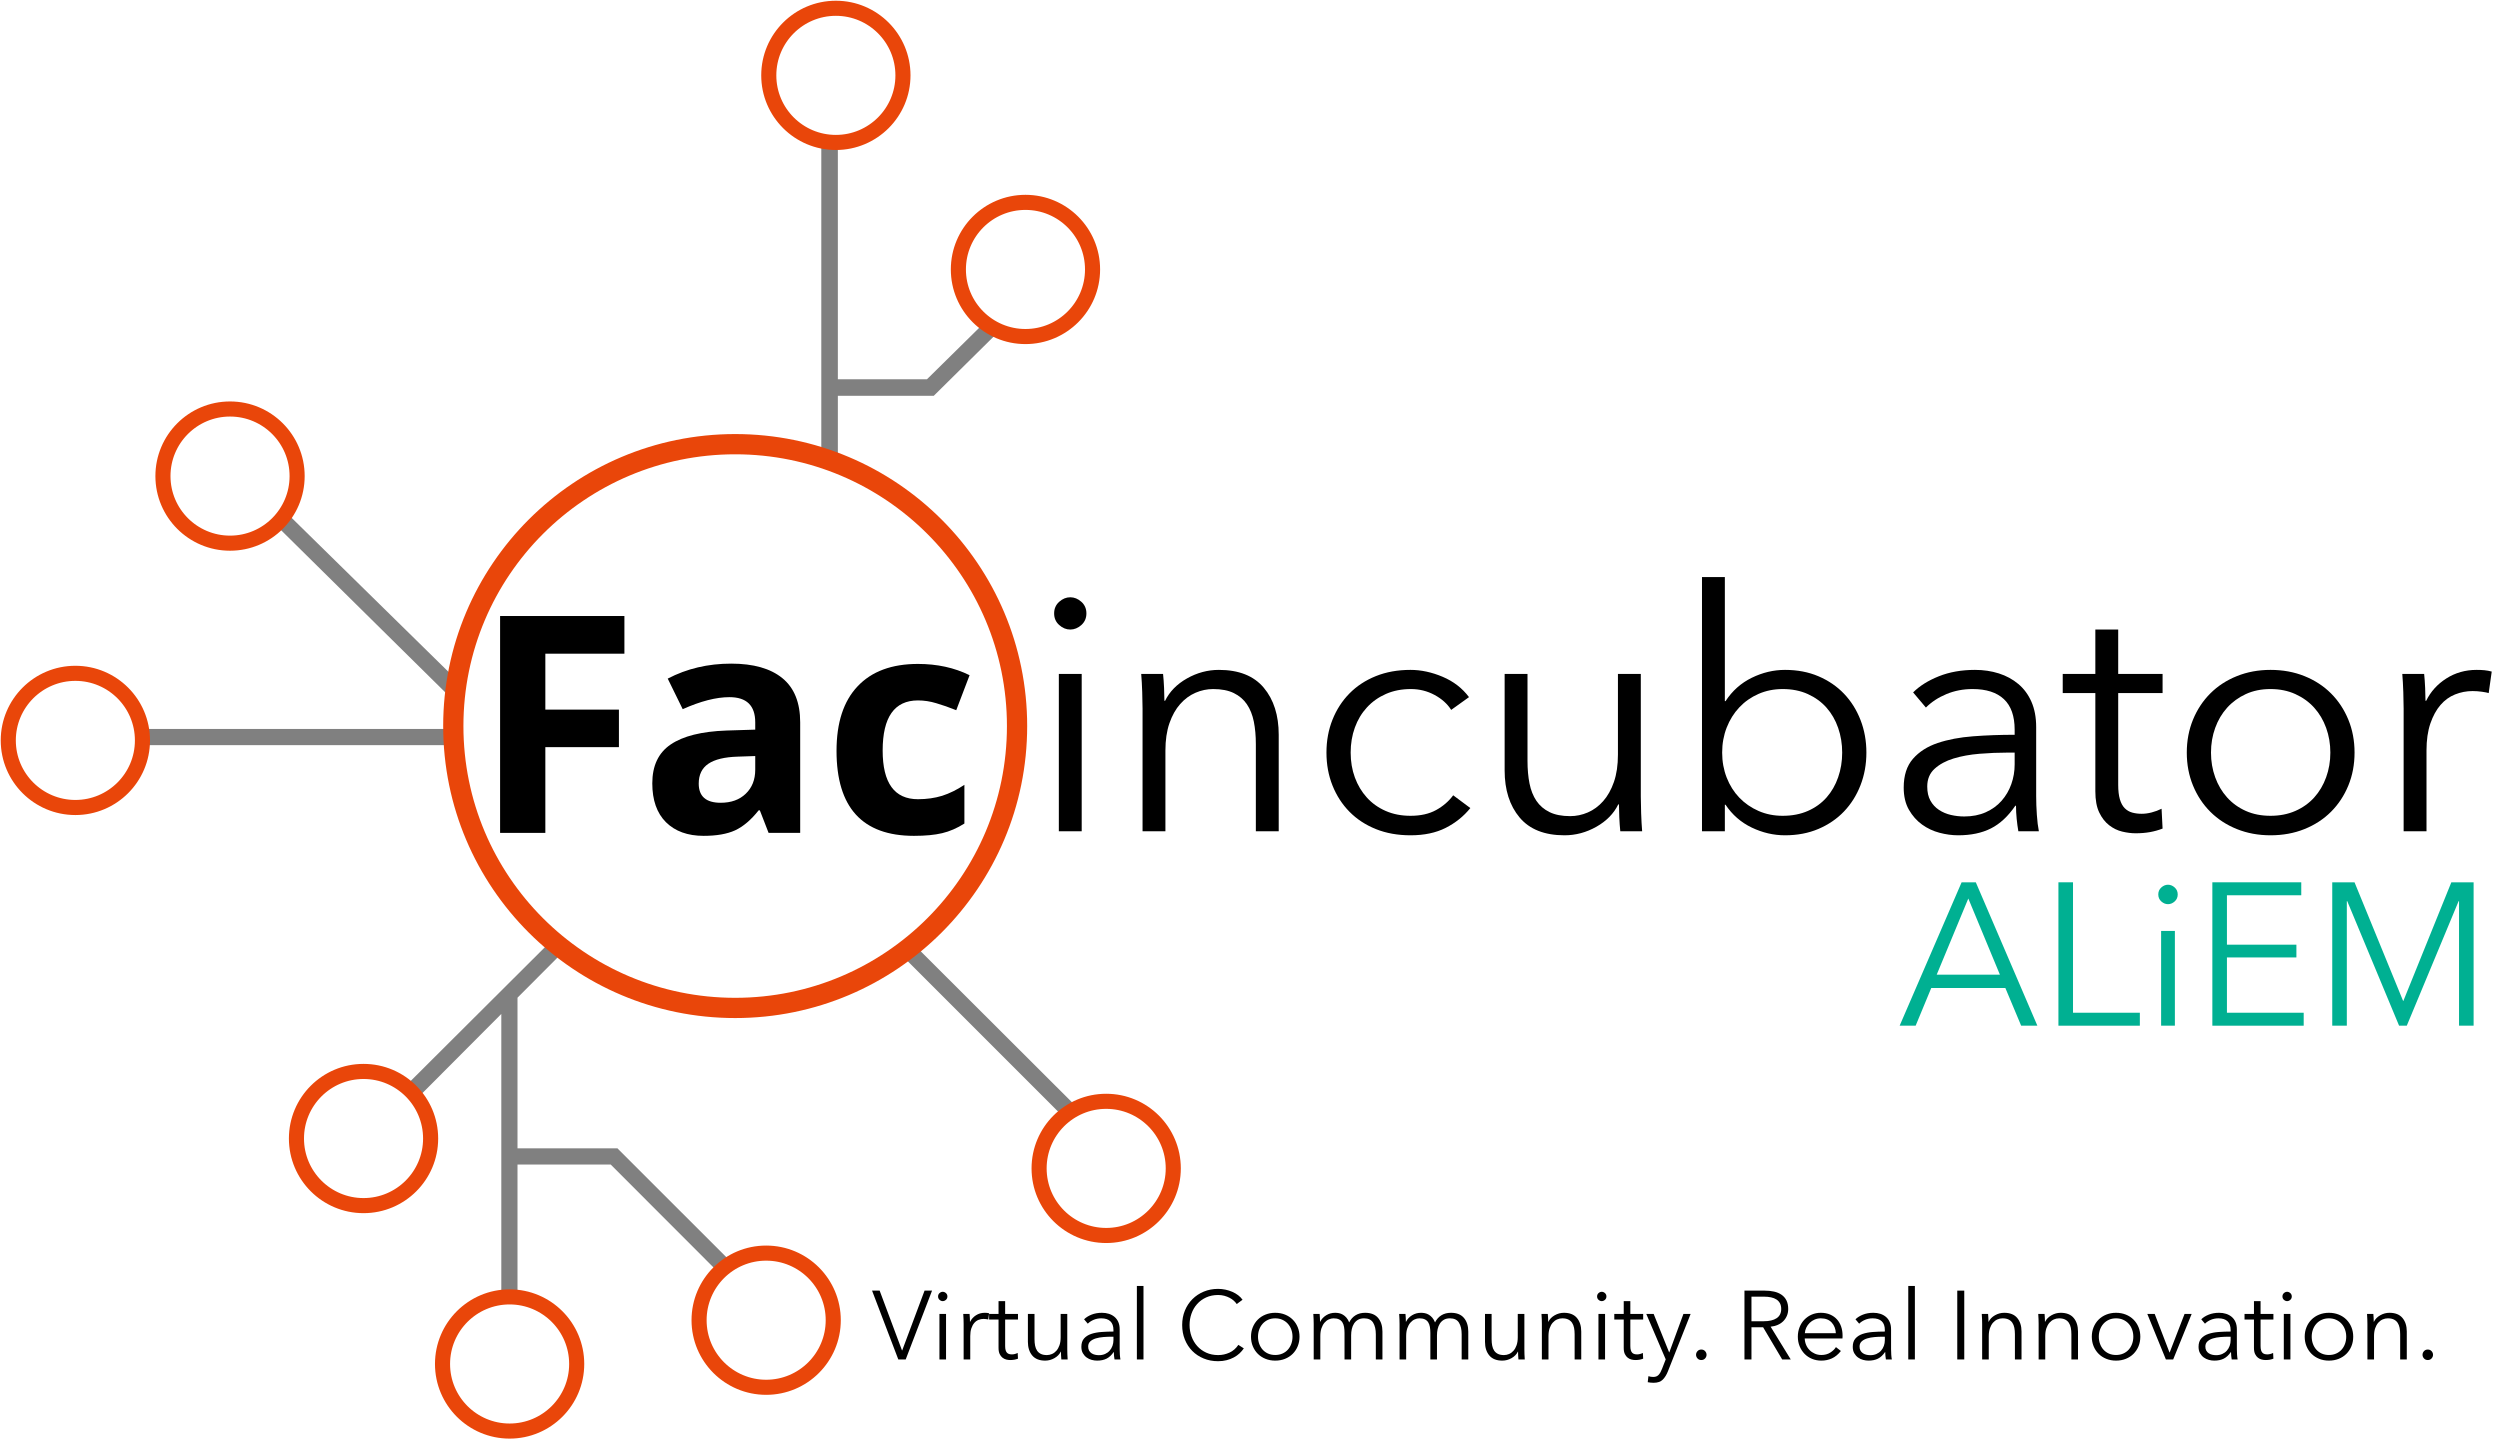 <?xml version="1.0" encoding="UTF-8"?>
<!DOCTYPE svg PUBLIC "-//W3C//DTD SVG 1.1//EN" "http://www.w3.org/Graphics/SVG/1.1/DTD/svg11.dtd">
<svg version="1.1" xmlns="http://www.w3.org/2000/svg" xmlns:xlink="http://www.w3.org/1999/xlink" x="0" y="0" width="604" height="350" viewBox="0, 0, 604, 350">
  <g id="gray">
    <g id="Connections">
      <path d="M34.688,176.114 L34.688,180.028 L108.645,180.028 L108.645,176.114 L34.688,176.114 z" fill="#808080" id="path5939"/>
      <path d="M198.426,33.585 L198.426,110.757 L202.426,110.757 L202.426,95.622 L225.566,95.622 L225.567,95.622 L225.584,95.64 L241.484,79.918 L238.401,77.395 L223.963,91.623 L202.426,91.623 L202.426,33.585 L198.426,33.585 z" fill="#808080" id="path5941"/>
      <path d="M220.428,227.821 L217.662,230.59 L257.303,270.232 L260.737,268.056 z" fill="#808080" id="path5965"/>
      <path d="M133.171,227.328 L97.776,262.601 L99.952,266.208 L121.115,244.972 L121.115,314.3 L125.029,314.3 L125.029,281.355 L147.551,281.355 L174.173,308.008 L177.262,305.512 L149.225,277.493 L149.225,277.441 L125.029,277.441 L125.029,241.045 L135.941,230.095 L133.171,227.328 z" fill="#808080" id="path5971"/>
      <path d="M69.737,124.405 L66.993,127.196 L109.871,169.541 L110.588,164.513 z" fill="#808080" id="path5986"/>
    </g>
    <g id="Nodes">
      <path d="M263.961,65.1 C263.961,74.052 256.704,81.309 247.752,81.309 C238.8,81.309 231.543,74.052 231.543,65.1 C231.543,56.148 238.8,48.892 247.752,48.892 C256.704,48.892 263.961,56.148 263.961,65.1 z" fill-opacity="0" stroke="#E9460A" stroke-width="3.646" id="path5910"/>
      <path d="M71.785,115.022 C71.785,123.974 64.528,131.231 55.576,131.231 C46.624,131.231 39.368,123.974 39.368,115.022 C39.368,106.071 46.624,98.814 55.576,98.814 C64.528,98.814 71.785,106.071 71.785,115.022 z" fill-opacity="0" stroke="#E9460A" stroke-width="3.646" id="circle5912"/>
      <path d="M34.417,178.883 C34.417,187.835 27.16,195.092 18.209,195.092 C9.257,195.092 2,187.835 2,178.883 C2,169.932 9.257,162.675 18.209,162.675 C27.16,162.675 34.417,169.932 34.417,178.883 z" fill-opacity="0" stroke="#E9460A" stroke-width="3.646" id="circle5914"/>
      <path d="M104.039,275.068 C104.039,284.02 96.782,291.277 87.831,291.277 C78.879,291.277 71.622,284.02 71.622,275.068 C71.622,266.116 78.879,258.859 87.831,258.859 C96.782,258.859 104.039,266.116 104.039,275.068 z" fill-opacity="0" stroke="#E9460A" stroke-width="3.646" id="circle5916"/>
      <path d="M139.331,329.538 C139.331,338.489 132.074,345.746 123.122,345.746 C114.17,345.746 106.914,338.489 106.914,329.538 C106.914,320.586 114.17,313.329 123.122,313.329 C132.074,313.329 139.331,320.586 139.331,329.538 z" fill-opacity="0" stroke="#E9460A" stroke-width="3.646" id="circle5918"/>
      <path d="M201.313,318.96 C201.313,327.912 194.057,335.169 185.105,335.169 C176.153,335.169 168.896,327.912 168.896,318.96 C168.896,310.008 176.153,302.751 185.105,302.751 C194.057,302.751 201.313,310.008 201.313,318.96 z" fill-opacity="0" stroke="#E9460A" stroke-width="3.646" id="circle5920"/>
      <path d="M283.463,282.284 C283.463,291.236 276.206,298.493 267.254,298.493 C258.302,298.493 251.046,291.236 251.046,282.284 C251.046,273.333 258.302,266.076 267.254,266.076 C276.206,266.076 283.463,273.333 283.463,282.284 z" fill-opacity="0" stroke="#E9460A" stroke-width="3.646" id="circle5922"/>
      <path d="M218.154,18.209 C218.154,27.16 210.897,34.417 201.946,34.417 C192.994,34.417 185.737,27.16 185.737,18.209 C185.737,9.257 192.994,2 201.946,2 C210.897,2 218.154,9.257 218.154,18.209 z" fill-opacity="0" stroke="#E9460A" stroke-width="3.646" id="circle5935"/>
    </g>
    <g id="Fac">
      <path d="M131.755,201.225 L120.824,201.225 L120.824,148.829 L150.857,148.829 L150.857,157.932 L131.755,157.932 L131.755,171.443 L149.531,171.443 L149.531,180.51 L131.755,180.51 L131.755,201.225 z" fill="#000000" id="path5128"/>
      <path d="M185.692,201.225 L183.577,195.777 L183.29,195.777 Q180.531,199.254 177.592,200.615 Q174.689,201.941 169.994,201.941 Q164.224,201.941 160.891,198.644 Q157.594,195.347 157.594,189.255 Q157.594,182.875 162.038,179.865 Q166.518,176.819 175.513,176.496 L182.466,176.281 L182.466,174.525 Q182.466,168.433 176.23,168.433 Q171.428,168.433 164.941,171.336 L161.322,163.953 Q168.238,160.333 176.66,160.333 Q184.724,160.333 189.024,163.845 Q193.325,167.357 193.325,174.525 L193.325,201.225 L185.692,201.225 z M182.466,182.66 L178.237,182.804 Q173.471,182.947 171.141,184.524 Q168.812,186.101 168.812,189.326 Q168.812,193.949 174.116,193.949 Q177.915,193.949 180.172,191.763 Q182.466,189.577 182.466,185.958 L182.466,182.66 z" fill="#000000" id="path5130"/>
      <path d="M220.813,201.941 Q202.105,201.941 202.105,181.406 Q202.105,171.192 207.194,165.816 Q212.284,160.405 221.781,160.405 Q228.733,160.405 234.252,163.129 L231.027,171.586 Q228.447,170.547 226.225,169.902 Q224.003,169.221 221.781,169.221 Q213.251,169.221 213.251,181.334 Q213.251,193.089 221.781,193.089 Q224.934,193.089 227.622,192.265 Q230.31,191.405 232.998,189.613 L232.998,198.967 Q230.346,200.651 227.622,201.296 Q224.934,201.941 220.813,201.941 z" fill="#000000" id="path5132"/>
      <path d="M245.72,175.415 C245.72,213.027 215.23,243.517 177.619,243.517 C140.007,243.517 109.517,213.027 109.517,175.415 C109.517,137.804 140.007,107.314 177.619,107.314 C215.23,107.314 245.72,137.804 245.72,175.415 z" fill-opacity="0" stroke="#E9460A" stroke-width="4.89" id="path5908"/>
    </g>
    <g id="Text">
      <path d="M217.924,326.26 L217.971,326.26 L223.373,311.815 L225.182,311.815 L218.817,328.444 L217.032,328.444 L210.69,311.815 L212.522,311.815 z" fill="#000000"/>
      <path d="M228.564,328.444 L226.967,328.444 L226.967,317.452 L228.564,317.452 z M228.893,313.225 Q228.893,313.718 228.54,314.035 Q228.188,314.352 227.765,314.352 Q227.343,314.352 226.99,314.035 Q226.638,313.718 226.638,313.225 Q226.638,312.731 226.99,312.414 Q227.343,312.097 227.765,312.097 Q228.188,312.097 228.54,312.414 Q228.893,312.731 228.893,313.225 z" fill="#000000"/>
      <path d="M232.815,319.872 Q232.815,319.425 232.792,318.721 Q232.768,318.016 232.721,317.452 L234.248,317.452 Q234.295,317.899 234.318,318.439 Q234.342,318.979 234.342,319.331 L234.389,319.331 Q234.858,318.368 235.798,317.769 Q236.737,317.171 237.912,317.171 Q238.217,317.171 238.464,317.194 Q238.71,317.217 238.969,317.288 L238.757,318.791 Q238.616,318.744 238.288,318.697 Q237.959,318.65 237.63,318.65 Q236.996,318.65 236.409,318.885 Q235.821,319.12 235.387,319.625 Q234.952,320.13 234.682,320.917 Q234.412,321.704 234.412,322.807 L234.412,328.444 L232.815,328.444 L232.815,319.872 z" fill="#000000"/>
      <path d="M245.944,318.791 L242.844,318.791 L242.844,325.203 Q242.844,325.814 242.961,326.213 Q243.079,326.612 243.302,326.835 Q243.525,327.059 243.83,327.141 Q244.136,327.223 244.488,327.223 Q244.817,327.223 245.181,327.129 Q245.545,327.035 245.874,326.871 L245.944,328.256 Q245.522,328.421 245.064,328.503 Q244.606,328.585 244.065,328.585 Q243.619,328.585 243.126,328.468 Q242.633,328.35 242.21,328.021 Q241.787,327.693 241.517,327.129 Q241.247,326.565 241.247,325.649 L241.247,318.791 L238.969,318.791 L238.969,317.452 L241.247,317.452 L241.247,314.352 L242.844,314.352 L242.844,317.452 L245.944,317.452 z" fill="#000000"/>
      <path d="M256.419,328.444 Q256.372,327.998 256.349,327.458 Q256.326,326.918 256.326,326.565 L256.279,326.565 Q255.809,327.528 254.752,328.127 Q253.695,328.726 252.521,328.726 Q250.43,328.726 249.385,327.481 Q248.34,326.236 248.34,324.193 L248.34,317.452 L249.937,317.452 L249.937,323.535 Q249.937,324.405 250.078,325.109 Q250.219,325.814 250.559,326.319 Q250.9,326.824 251.475,327.105 Q252.051,327.387 252.92,327.387 Q253.554,327.387 254.153,327.129 Q254.752,326.871 255.222,326.342 Q255.691,325.814 255.973,325.003 Q256.255,324.193 256.255,323.089 L256.255,317.452 L257.852,317.452 L257.852,326.025 Q257.852,326.471 257.876,327.176 Q257.899,327.881 257.946,328.444 z" fill="#000000"/>
      <path d="M269.009,321.351 Q269.009,319.918 268.257,319.214 Q267.505,318.509 266.073,318.509 Q265.086,318.509 264.241,318.862 Q263.395,319.214 262.808,319.801 L261.915,318.744 Q262.597,318.063 263.712,317.617 Q264.828,317.171 266.237,317.171 Q267.13,317.171 267.905,317.417 Q268.68,317.664 269.267,318.157 Q269.854,318.65 270.183,319.402 Q270.512,320.153 270.512,321.163 L270.512,325.978 Q270.512,326.612 270.559,327.293 Q270.606,327.975 270.7,328.444 L269.267,328.444 Q269.196,328.045 269.149,327.575 Q269.102,327.105 269.102,326.659 L269.055,326.659 Q268.304,327.763 267.353,328.245 Q266.401,328.726 265.063,328.726 Q264.429,328.726 263.759,328.55 Q263.09,328.374 262.538,327.975 Q261.986,327.575 261.622,326.941 Q261.258,326.307 261.258,325.391 Q261.258,324.123 261.904,323.383 Q262.55,322.643 263.63,322.279 Q264.71,321.915 266.108,321.809 Q267.505,321.703 269.009,321.703 z M268.539,322.948 Q267.552,322.948 266.554,323.031 Q265.556,323.113 264.746,323.359 Q263.935,323.606 263.419,324.076 Q262.902,324.545 262.902,325.32 Q262.902,325.908 263.125,326.307 Q263.348,326.706 263.724,326.953 Q264.1,327.199 264.558,327.305 Q265.016,327.411 265.485,327.411 Q266.331,327.411 266.989,327.117 Q267.646,326.824 268.093,326.319 Q268.539,325.814 268.774,325.156 Q269.009,324.498 269.009,323.77 L269.009,322.948 z" fill="#000000"/>
      <path d="M276.266,328.444 L274.669,328.444 L274.669,310.688 L276.266,310.688 z" fill="#000000"/>
      <path d="M300.505,325.767 Q300.082,326.401 299.483,326.965 Q298.884,327.528 298.097,327.951 Q297.31,328.374 296.359,328.62 Q295.408,328.867 294.28,328.867 Q292.402,328.867 290.804,328.209 Q289.207,327.552 288.056,326.389 Q286.906,325.227 286.26,323.629 Q285.614,322.032 285.614,320.13 Q285.614,318.227 286.271,316.63 Q286.929,315.033 288.092,313.871 Q289.254,312.708 290.84,312.05 Q292.425,311.393 294.28,311.393 Q295.196,311.393 296.077,311.581 Q296.958,311.769 297.733,312.109 Q298.508,312.45 299.142,312.931 Q299.776,313.413 300.199,314.023 L298.79,315.057 Q298.532,314.657 298.097,314.258 Q297.663,313.859 297.075,313.554 Q296.488,313.248 295.795,313.06 Q295.103,312.872 294.304,312.872 Q292.683,312.872 291.403,313.46 Q290.123,314.047 289.231,315.045 Q288.338,316.043 287.869,317.358 Q287.399,318.674 287.399,320.13 Q287.399,321.586 287.88,322.901 Q288.362,324.217 289.254,325.215 Q290.147,326.213 291.427,326.8 Q292.707,327.387 294.304,327.387 Q295.737,327.387 297.028,326.8 Q298.32,326.213 299.189,324.921 z" fill="#000000"/>
      <path d="M313.963,322.948 Q313.963,324.193 313.528,325.25 Q313.094,326.307 312.318,327.082 Q311.543,327.857 310.463,328.292 Q309.383,328.726 308.091,328.726 Q306.823,328.726 305.742,328.292 Q304.662,327.857 303.887,327.082 Q303.112,326.307 302.677,325.25 Q302.243,324.193 302.243,322.948 Q302.243,321.703 302.677,320.647 Q303.112,319.59 303.887,318.815 Q304.662,318.04 305.742,317.605 Q306.823,317.171 308.091,317.171 Q309.383,317.171 310.463,317.605 Q311.543,318.04 312.318,318.815 Q313.094,319.59 313.528,320.647 Q313.963,321.703 313.963,322.948 z M312.271,322.948 Q312.271,322.032 311.978,321.222 Q311.684,320.412 311.144,319.813 Q310.604,319.214 309.829,318.862 Q309.054,318.509 308.091,318.509 Q307.128,318.509 306.365,318.862 Q305.601,319.214 305.061,319.813 Q304.521,320.412 304.227,321.222 Q303.934,322.032 303.934,322.948 Q303.934,323.864 304.227,324.675 Q304.521,325.485 305.061,326.084 Q305.601,326.683 306.365,327.023 Q307.128,327.364 308.091,327.364 Q309.054,327.364 309.829,327.023 Q310.604,326.683 311.144,326.084 Q311.684,325.485 311.978,324.675 Q312.271,323.864 312.271,322.948 z" fill="#000000"/>
      <path d="M318.965,319.331 Q319.435,318.368 320.41,317.769 Q321.384,317.171 322.582,317.171 Q323.029,317.171 323.51,317.264 Q323.991,317.358 324.449,317.629 Q324.907,317.899 325.295,318.345 Q325.683,318.791 325.964,319.496 Q326.528,318.368 327.503,317.769 Q328.477,317.171 329.816,317.171 Q331.907,317.171 332.952,318.415 Q333.997,319.66 333.997,321.704 L333.997,328.444 L332.4,328.444 L332.4,322.361 Q332.4,320.623 331.754,319.566 Q331.108,318.509 329.558,318.509 Q328.689,318.509 328.09,318.862 Q327.491,319.214 327.127,319.789 Q326.763,320.365 326.599,321.093 Q326.434,321.821 326.434,322.596 L326.434,328.444 L324.837,328.444 L324.837,322.032 Q324.837,321.234 324.72,320.576 Q324.602,319.918 324.309,319.461 Q324.015,319.003 323.498,318.756 Q322.982,318.509 322.183,318.509 Q321.619,318.509 321.044,318.768 Q320.468,319.026 320.01,319.554 Q319.552,320.083 319.271,320.893 Q318.989,321.704 318.989,322.807 L318.989,328.444 L317.392,328.444 L317.392,319.872 Q317.392,319.425 317.368,318.721 Q317.345,318.016 317.298,317.452 L318.824,317.452 Q318.871,317.899 318.895,318.439 Q318.918,318.979 318.918,319.331 L318.965,319.331 z" fill="#000000"/>
      <path d="M339.704,319.331 Q340.174,318.368 341.149,317.769 Q342.123,317.171 343.321,317.171 Q343.767,317.171 344.249,317.264 Q344.73,317.358 345.188,317.629 Q345.646,317.899 346.034,318.345 Q346.422,318.791 346.703,319.496 Q347.267,318.368 348.242,317.769 Q349.216,317.171 350.555,317.171 Q352.646,317.171 353.691,318.415 Q354.736,319.66 354.736,321.704 L354.736,328.444 L353.139,328.444 L353.139,322.361 Q353.139,320.623 352.493,319.566 Q351.847,318.509 350.297,318.509 Q349.428,318.509 348.829,318.862 Q348.23,319.214 347.866,319.789 Q347.502,320.365 347.337,321.093 Q347.173,321.821 347.173,322.596 L347.173,328.444 L345.576,328.444 L345.576,322.032 Q345.576,321.234 345.459,320.576 Q345.341,319.918 345.048,319.461 Q344.754,319.003 344.237,318.756 Q343.72,318.509 342.922,318.509 Q342.358,318.509 341.783,318.768 Q341.207,319.026 340.749,319.554 Q340.291,320.083 340.01,320.893 Q339.728,321.704 339.728,322.807 L339.728,328.444 L338.131,328.444 L338.131,319.872 Q338.131,319.425 338.107,318.721 Q338.084,318.016 338.037,317.452 L339.563,317.452 Q339.61,317.899 339.634,318.439 Q339.657,318.979 339.657,319.331 L339.704,319.331 z" fill="#000000"/>
      <path d="M366.855,328.444 Q366.808,327.998 366.785,327.458 Q366.761,326.918 366.761,326.565 L366.714,326.565 Q366.245,327.528 365.188,328.127 Q364.131,328.726 362.956,328.726 Q360.866,328.726 359.821,327.481 Q358.776,326.236 358.776,324.193 L358.776,317.452 L360.373,317.452 L360.373,323.535 Q360.373,324.405 360.514,325.109 Q360.655,325.814 360.995,326.319 Q361.336,326.824 361.911,327.105 Q362.487,327.387 363.356,327.387 Q363.99,327.387 364.589,327.129 Q365.188,326.871 365.657,326.342 Q366.127,325.814 366.409,325.003 Q366.691,324.193 366.691,323.089 L366.691,317.452 L368.288,317.452 L368.288,326.025 Q368.288,326.471 368.311,327.176 Q368.335,327.881 368.382,328.444 z" fill="#000000"/>
      <path d="M373.948,317.452 Q373.995,317.899 374.019,318.439 Q374.042,318.979 374.042,319.331 L374.089,319.331 Q374.559,318.368 375.616,317.769 Q376.673,317.171 377.847,317.171 Q379.937,317.171 380.983,318.415 Q382.028,319.66 382.028,321.704 L382.028,328.444 L380.431,328.444 L380.431,322.361 Q380.431,321.492 380.29,320.788 Q380.149,320.083 379.808,319.578 Q379.468,319.073 378.892,318.791 Q378.317,318.509 377.448,318.509 Q376.814,318.509 376.215,318.768 Q375.616,319.026 375.146,319.554 Q374.676,320.083 374.395,320.893 Q374.113,321.704 374.113,322.807 L374.113,328.444 L372.516,328.444 L372.516,319.872 Q372.516,319.425 372.492,318.721 Q372.469,318.016 372.422,317.452 z" fill="#000000"/>
      <path d="M387.782,328.444 L386.185,328.444 L386.185,317.452 L387.782,317.452 z M388.111,313.225 Q388.111,313.718 387.759,314.035 Q387.406,314.352 386.983,314.352 Q386.561,314.352 386.208,314.035 Q385.856,313.718 385.856,313.225 Q385.856,312.731 386.208,312.414 Q386.561,312.097 386.983,312.097 Q387.406,312.097 387.759,312.414 Q388.111,312.731 388.111,313.225 z" fill="#000000"/>
      <path d="M396.989,318.791 L393.889,318.791 L393.889,325.203 Q393.889,325.814 394.006,326.213 Q394.124,326.612 394.347,326.835 Q394.57,327.059 394.875,327.141 Q395.18,327.223 395.533,327.223 Q395.862,327.223 396.226,327.129 Q396.59,327.035 396.918,326.871 L396.989,328.256 Q396.566,328.421 396.108,328.503 Q395.65,328.585 395.11,328.585 Q394.664,328.585 394.171,328.468 Q393.677,328.35 393.255,328.021 Q392.832,327.693 392.562,327.129 Q392.292,326.565 392.292,325.649 L392.292,318.791 L390.013,318.791 L390.013,317.452 L392.292,317.452 L392.292,314.352 L393.889,314.352 L393.889,317.452 L396.989,317.452 z" fill="#000000"/>
      <path d="M403.26,326.73 L403.307,326.73 L406.713,317.452 L408.451,317.452 L402.978,331.286 Q402.485,332.554 401.722,333.318 Q400.958,334.081 399.526,334.081 Q398.797,334.081 398.093,333.94 L398.257,332.484 Q398.821,332.672 399.432,332.672 Q400.254,332.672 400.723,332.167 Q401.193,331.662 401.545,330.722 L402.438,328.421 L397.741,317.452 L399.526,317.452 z" fill="#000000"/>
      <path d="M412.302,327.317 Q412.302,327.81 411.95,328.198 Q411.598,328.585 411.034,328.585 Q410.47,328.585 410.118,328.198 Q409.766,327.81 409.766,327.317 Q409.766,326.824 410.118,326.436 Q410.47,326.049 411.034,326.049 Q411.598,326.049 411.95,326.436 Q412.302,326.824 412.302,327.317 z" fill="#000000"/>
      <path d="M423.153,328.444 L421.462,328.444 L421.462,311.815 L426.348,311.815 Q427.569,311.815 428.614,312.05 Q429.659,312.285 430.423,312.814 Q431.186,313.342 431.609,314.188 Q432.031,315.033 432.031,316.255 Q432.031,317.171 431.703,317.922 Q431.374,318.674 430.81,319.226 Q430.246,319.778 429.471,320.106 Q428.696,320.435 427.78,320.529 L432.642,328.444 L430.575,328.444 L425.972,320.67 L423.153,320.67 z M423.153,319.214 L426.089,319.214 Q428.133,319.214 429.237,318.474 Q430.34,317.734 430.34,316.255 Q430.34,315.432 430.035,314.869 Q429.73,314.305 429.19,313.953 Q428.649,313.6 427.874,313.436 Q427.099,313.272 426.16,313.272 L423.153,313.272 z" fill="#000000"/>
      <path d="M443.54,322.103 Q443.47,320.553 442.542,319.531 Q441.614,318.509 439.9,318.509 Q439.101,318.509 438.42,318.803 Q437.739,319.096 437.222,319.601 Q436.705,320.106 436.4,320.752 Q436.095,321.398 436.048,322.103 z M445.161,322.62 Q445.161,322.784 445.161,322.972 Q445.161,323.16 445.137,323.371 L436.024,323.371 Q436.048,324.193 436.353,324.921 Q436.658,325.649 437.199,326.19 Q437.739,326.73 438.467,327.047 Q439.195,327.364 440.041,327.364 Q441.285,327.364 442.19,326.788 Q443.094,326.213 443.564,325.461 L444.761,326.401 Q443.775,327.646 442.589,328.186 Q441.403,328.726 440.041,328.726 Q438.819,328.726 437.774,328.292 Q436.729,327.857 435.977,327.082 Q435.226,326.307 434.791,325.25 Q434.357,324.193 434.357,322.948 Q434.357,321.703 434.779,320.647 Q435.202,319.59 435.954,318.815 Q436.705,318.04 437.715,317.605 Q438.725,317.171 439.9,317.171 Q441.191,317.171 442.178,317.605 Q443.164,318.04 443.822,318.779 Q444.48,319.519 444.82,320.506 Q445.161,321.492 445.161,322.62 z" fill="#000000"/>
      <path d="M455.378,321.351 Q455.378,319.918 454.626,319.214 Q453.874,318.509 452.442,318.509 Q451.455,318.509 450.61,318.862 Q449.764,319.214 449.177,319.801 L448.284,318.744 Q448.966,318.063 450.081,317.617 Q451.197,317.171 452.606,317.171 Q453.499,317.171 454.274,317.417 Q455.049,317.664 455.636,318.157 Q456.223,318.65 456.552,319.402 Q456.881,320.153 456.881,321.163 L456.881,325.978 Q456.881,326.612 456.928,327.293 Q456.975,327.975 457.069,328.444 L455.636,328.444 Q455.565,328.045 455.518,327.575 Q455.471,327.105 455.471,326.659 L455.424,326.659 Q454.673,327.763 453.722,328.245 Q452.77,328.726 451.432,328.726 Q450.798,328.726 450.128,328.55 Q449.459,328.374 448.907,327.975 Q448.355,327.575 447.991,326.941 Q447.627,326.307 447.627,325.391 Q447.627,324.123 448.273,323.383 Q448.919,322.643 449.999,322.279 Q451.079,321.915 452.477,321.809 Q453.874,321.703 455.378,321.703 z M454.908,322.948 Q453.921,322.948 452.923,323.031 Q451.925,323.113 451.115,323.359 Q450.304,323.606 449.788,324.076 Q449.271,324.545 449.271,325.32 Q449.271,325.908 449.494,326.307 Q449.717,326.706 450.093,326.953 Q450.469,327.199 450.927,327.305 Q451.385,327.411 451.854,327.411 Q452.7,327.411 453.358,327.117 Q454.015,326.824 454.462,326.319 Q454.908,325.814 455.143,325.156 Q455.378,324.498 455.378,323.77 L455.378,322.948 z" fill="#000000"/>
      <path d="M462.635,328.444 L461.038,328.444 L461.038,310.688 L462.635,310.688 z" fill="#000000"/>
      <path d="M474.566,328.444 L472.875,328.444 L472.875,311.815 L474.566,311.815 z" fill="#000000"/>
      <path d="M480.321,317.452 Q480.368,317.899 480.391,318.439 Q480.415,318.979 480.415,319.331 L480.462,319.331 Q480.931,318.368 481.988,317.769 Q483.045,317.171 484.22,317.171 Q486.31,317.171 487.355,318.415 Q488.4,319.66 488.4,321.704 L488.4,328.444 L486.803,328.444 L486.803,322.361 Q486.803,321.492 486.662,320.788 Q486.521,320.083 486.181,319.578 Q485.84,319.073 485.265,318.791 Q484.689,318.509 483.82,318.509 Q483.186,318.509 482.587,318.768 Q481.988,319.026 481.519,319.554 Q481.049,320.083 480.767,320.893 Q480.485,321.704 480.485,322.807 L480.485,328.444 L478.888,328.444 L478.888,319.872 Q478.888,319.425 478.865,318.721 Q478.841,318.016 478.794,317.452 z" fill="#000000"/>
      <path d="M493.967,317.452 Q494.014,317.899 494.037,318.439 Q494.061,318.979 494.061,319.331 L494.108,319.331 Q494.577,318.368 495.634,317.769 Q496.691,317.171 497.865,317.171 Q499.956,317.171 501.001,318.415 Q502.046,319.66 502.046,321.704 L502.046,328.444 L500.449,328.444 L500.449,322.361 Q500.449,321.492 500.308,320.788 Q500.167,320.083 499.827,319.578 Q499.486,319.073 498.911,318.791 Q498.335,318.509 497.466,318.509 Q496.832,318.509 496.233,318.768 Q495.634,319.026 495.164,319.554 Q494.695,320.083 494.413,320.893 Q494.131,321.704 494.131,322.807 L494.131,328.444 L492.534,328.444 L492.534,319.872 Q492.534,319.425 492.51,318.721 Q492.487,318.016 492.44,317.452 z" fill="#000000"/>
      <path d="M517.101,322.948 Q517.101,324.193 516.667,325.25 Q516.232,326.307 515.457,327.082 Q514.682,327.857 513.602,328.292 Q512.521,328.726 511.23,328.726 Q509.961,328.726 508.881,328.292 Q507.8,327.857 507.025,327.082 Q506.25,326.307 505.816,325.25 Q505.381,324.193 505.381,322.948 Q505.381,321.703 505.816,320.647 Q506.25,319.59 507.025,318.815 Q507.8,318.04 508.881,317.605 Q509.961,317.171 511.23,317.171 Q512.521,317.171 513.602,317.605 Q514.682,318.04 515.457,318.815 Q516.232,319.59 516.667,320.647 Q517.101,321.703 517.101,322.948 z M515.41,322.948 Q515.41,322.032 515.117,321.222 Q514.823,320.412 514.283,319.813 Q513.743,319.214 512.968,318.862 Q512.193,318.509 511.23,318.509 Q510.267,318.509 509.503,318.862 Q508.74,319.214 508.2,319.813 Q507.66,320.412 507.366,321.222 Q507.072,322.032 507.072,322.948 Q507.072,323.864 507.366,324.675 Q507.66,325.485 508.2,326.084 Q508.74,326.683 509.503,327.023 Q510.267,327.364 511.23,327.364 Q512.193,327.364 512.968,327.023 Q513.743,326.683 514.283,326.084 Q514.823,325.485 515.117,324.675 Q515.41,323.864 515.41,322.948 z" fill="#000000"/>
      <path d="M525.04,328.444 L523.278,328.444 L518.792,317.452 L520.577,317.452 L524.147,326.753 L524.194,326.753 L527.788,317.452 L529.502,317.452 z" fill="#000000"/>
      <path d="M538.921,321.351 Q538.921,319.918 538.169,319.214 Q537.417,318.509 535.985,318.509 Q534.998,318.509 534.153,318.862 Q533.307,319.214 532.72,319.801 L531.828,318.744 Q532.509,318.063 533.624,317.617 Q534.74,317.171 536.149,317.171 Q537.042,317.171 537.817,317.417 Q538.592,317.664 539.179,318.157 Q539.766,318.65 540.095,319.402 Q540.424,320.153 540.424,321.163 L540.424,325.978 Q540.424,326.612 540.471,327.293 Q540.518,327.975 540.612,328.444 L539.179,328.444 Q539.109,328.045 539.062,327.575 Q539.015,327.105 539.015,326.659 L538.968,326.659 Q538.216,327.763 537.265,328.245 Q536.314,328.726 534.975,328.726 Q534.341,328.726 533.671,328.55 Q533.002,328.374 532.45,327.975 Q531.898,327.575 531.534,326.941 Q531.17,326.307 531.17,325.391 Q531.17,324.123 531.816,323.383 Q532.462,322.643 533.542,322.279 Q534.622,321.915 536.02,321.809 Q537.417,321.703 538.921,321.703 z M538.451,322.948 Q537.464,322.948 536.466,323.031 Q535.468,323.113 534.658,323.359 Q533.847,323.606 533.331,324.076 Q532.814,324.545 532.814,325.32 Q532.814,325.908 533.037,326.307 Q533.26,326.706 533.636,326.953 Q534.012,327.199 534.47,327.305 Q534.928,327.411 535.398,327.411 Q536.243,327.411 536.901,327.117 Q537.558,326.824 538.005,326.319 Q538.451,325.814 538.686,325.156 Q538.921,324.498 538.921,323.77 L538.921,322.948 z" fill="#000000"/>
      <path d="M549.255,318.791 L546.155,318.791 L546.155,325.203 Q546.155,325.814 546.272,326.213 Q546.389,326.612 546.613,326.835 Q546.836,327.059 547.141,327.141 Q547.446,327.223 547.799,327.223 Q548.128,327.223 548.492,327.129 Q548.856,327.035 549.184,326.871 L549.255,328.256 Q548.832,328.421 548.374,328.503 Q547.916,328.585 547.376,328.585 Q546.93,328.585 546.436,328.468 Q545.943,328.35 545.52,328.021 Q545.098,327.693 544.828,327.129 Q544.557,326.565 544.557,325.649 L544.557,318.791 L542.279,318.791 L542.279,317.452 L544.557,317.452 L544.557,314.352 L546.155,314.352 L546.155,317.452 L549.255,317.452 z" fill="#000000"/>
      <path d="M553.365,328.444 L551.768,328.444 L551.768,317.452 L553.365,317.452 z M553.694,313.225 Q553.694,313.718 553.342,314.035 Q552.989,314.352 552.567,314.352 Q552.144,314.352 551.791,314.035 Q551.439,313.718 551.439,313.225 Q551.439,312.731 551.791,312.414 Q552.144,312.097 552.567,312.097 Q552.989,312.097 553.342,312.414 Q553.694,312.731 553.694,313.225 z" fill="#000000"/>
      <path d="M568.538,322.948 Q568.538,324.193 568.103,325.25 Q567.669,326.307 566.894,327.082 Q566.119,327.857 565.038,328.292 Q563.958,328.726 562.666,328.726 Q561.398,328.726 560.317,328.292 Q559.237,327.857 558.462,327.082 Q557.687,326.307 557.252,325.25 Q556.818,324.193 556.818,322.948 Q556.818,321.703 557.252,320.647 Q557.687,319.59 558.462,318.815 Q559.237,318.04 560.317,317.605 Q561.398,317.171 562.666,317.171 Q563.958,317.171 565.038,317.605 Q566.119,318.04 566.894,318.815 Q567.669,319.59 568.103,320.647 Q568.538,321.703 568.538,322.948 z M566.847,322.948 Q566.847,322.032 566.553,321.222 Q566.259,320.412 565.719,319.813 Q565.179,319.214 564.404,318.862 Q563.629,318.509 562.666,318.509 Q561.703,318.509 560.94,318.862 Q560.176,319.214 559.636,319.813 Q559.096,320.412 558.802,321.222 Q558.509,322.032 558.509,322.948 Q558.509,323.864 558.802,324.675 Q559.096,325.485 559.636,326.084 Q560.176,326.683 560.94,327.023 Q561.703,327.364 562.666,327.364 Q563.629,327.364 564.404,327.023 Q565.179,326.683 565.719,326.084 Q566.259,325.485 566.553,324.675 Q566.847,323.864 566.847,322.948 z" fill="#000000"/>
      <path d="M573.399,317.452 Q573.446,317.899 573.47,318.439 Q573.493,318.979 573.493,319.331 L573.54,319.331 Q574.01,318.368 575.067,317.769 Q576.124,317.171 577.298,317.171 Q579.389,317.171 580.434,318.415 Q581.479,319.66 581.479,321.704 L581.479,328.444 L579.882,328.444 L579.882,322.361 Q579.882,321.492 579.741,320.788 Q579.6,320.083 579.26,319.578 Q578.919,319.073 578.344,318.791 Q577.768,318.509 576.899,318.509 Q576.265,318.509 575.666,318.768 Q575.067,319.026 574.597,319.554 Q574.128,320.083 573.846,320.893 Q573.564,321.704 573.564,322.807 L573.564,328.444 L571.967,328.444 L571.967,319.872 Q571.967,319.425 571.943,318.721 Q571.92,318.016 571.873,317.452 z" fill="#000000"/>
      <path d="M587.82,327.317 Q587.82,327.81 587.468,328.198 Q587.116,328.585 586.552,328.585 Q585.989,328.585 585.636,328.198 Q585.284,327.81 585.284,327.317 Q585.284,326.824 585.636,326.436 Q585.989,326.049 586.552,326.049 Q587.116,326.049 587.468,326.436 Q587.82,326.824 587.82,327.317 z" fill="#000000"/>
      <path d="M462.82,247.808 L458.954,247.808 L473.927,213.164 L477.353,213.164 L492.228,247.808 L488.313,247.808 L484.496,238.706 L466.588,238.706 z M467.909,235.477 L483.175,235.477 L475.542,217.079 z" fill="#00B092"/>
      <path d="M500.839,244.676 L516.987,244.676 L516.987,247.808 L497.316,247.808 L497.316,213.164 L500.839,213.164 z" fill="#00B092"/>
      <path d="M525.452,247.808 L522.125,247.808 L522.125,224.908 L525.452,224.908 z M526.137,216.1 Q526.137,217.128 525.403,217.788 Q524.669,218.449 523.788,218.449 Q522.907,218.449 522.174,217.788 Q521.44,217.128 521.44,216.1 Q521.44,215.073 522.174,214.412 Q522.907,213.751 523.788,213.751 Q524.669,213.751 525.403,214.412 Q526.137,215.073 526.137,216.1 z" fill="#00B092"/>
      <path d="M538.027,244.676 L556.572,244.676 L556.572,247.808 L534.504,247.808 L534.504,213.164 L555.985,213.164 L555.985,216.296 L538.027,216.296 L538.027,228.235 L554.811,228.235 L554.811,231.318 L538.027,231.318 z" fill="#00B092"/>
      <path d="M580.597,241.838 L580.646,241.838 L592.243,213.164 L597.625,213.164 L597.625,247.808 L594.102,247.808 L594.102,217.715 L594.004,217.715 L581.478,247.808 L579.619,247.808 L567.092,217.715 L566.994,217.715 L566.994,247.808 L563.471,247.808 L563.471,213.164 L568.854,213.164 z" fill="#00B092"/>
      <path d="M261.339,200.834 L255.816,200.834 L255.816,162.82 L261.339,162.82 z M262.476,148.199 Q262.476,149.905 261.258,151.002 Q260.04,152.098 258.578,152.098 Q257.115,152.098 255.897,151.002 Q254.679,149.905 254.679,148.199 Q254.679,146.494 255.897,145.397 Q257.115,144.301 258.578,144.301 Q260.04,144.301 261.258,145.397 Q262.476,146.494 262.476,148.199 z" fill="#000000"/>
      <path d="M280.996,162.82 Q281.158,164.363 281.24,166.231 Q281.321,168.1 281.321,169.318 L281.483,169.318 Q283.108,165.988 286.763,163.917 Q290.418,161.845 294.479,161.845 Q301.708,161.845 305.323,166.15 Q308.938,170.455 308.938,177.522 L308.938,200.834 L303.414,200.834 L303.414,179.796 Q303.414,176.791 302.927,174.354 Q302.439,171.917 301.262,170.171 Q300.084,168.425 298.094,167.45 Q296.104,166.475 293.098,166.475 Q290.905,166.475 288.834,167.369 Q286.763,168.262 285.138,170.09 Q283.514,171.917 282.539,174.72 Q281.564,177.522 281.564,181.339 L281.564,200.834 L276.041,200.834 L276.041,171.186 Q276.041,169.643 275.96,167.206 Q275.879,164.769 275.716,162.82 z" fill="#000000"/>
      <path d="M350.606,171.511 Q349.225,169.318 346.586,167.897 Q343.946,166.475 340.859,166.475 Q337.529,166.475 334.849,167.653 Q332.168,168.831 330.259,170.902 Q328.35,172.973 327.335,175.776 Q326.32,178.578 326.32,181.827 Q326.32,185.076 327.335,187.838 Q328.35,190.599 330.219,192.67 Q332.087,194.742 334.767,195.919 Q337.448,197.097 340.778,197.097 Q344.433,197.097 346.951,195.716 Q349.469,194.336 351.094,192.142 L355.236,195.229 Q352.799,198.234 349.266,200.021 Q345.733,201.808 340.778,201.808 Q336.148,201.808 332.412,200.306 Q328.675,198.803 326.036,196.123 Q323.396,193.442 321.934,189.787 Q320.472,186.132 320.472,181.827 Q320.472,177.522 321.934,173.867 Q323.396,170.212 326.036,167.531 Q328.675,164.851 332.412,163.348 Q336.148,161.845 340.778,161.845 Q344.596,161.845 348.535,163.51 Q352.475,165.176 354.911,168.425 z" fill="#000000"/>
      <path d="M391.463,200.834 Q391.3,199.29 391.219,197.422 Q391.138,195.554 391.138,194.336 L390.976,194.336 Q389.351,197.666 385.696,199.737 Q382.041,201.808 377.979,201.808 Q370.75,201.808 367.136,197.503 Q363.521,193.198 363.521,186.132 L363.521,162.82 L369.045,162.82 L369.045,183.857 Q369.045,186.863 369.532,189.3 Q370.019,191.736 371.197,193.483 Q372.375,195.229 374.365,196.204 Q376.355,197.178 379.36,197.178 Q381.553,197.178 383.625,196.285 Q385.696,195.392 387.32,193.564 Q388.945,191.736 389.92,188.934 Q390.894,186.132 390.894,182.314 L390.894,162.82 L396.418,162.82 L396.418,192.467 Q396.418,194.011 396.499,196.447 Q396.58,198.884 396.743,200.834 z" fill="#000000"/>
      <path d="M416.724,194.417 L416.724,200.834 L411.201,200.834 L411.201,139.427 L416.724,139.427 L416.724,169.399 L416.887,169.399 Q419.323,165.663 423.222,163.754 Q427.121,161.845 431.263,161.845 Q435.731,161.845 439.345,163.389 Q442.96,164.932 445.519,167.612 Q448.077,170.293 449.499,173.948 Q450.92,177.603 450.92,181.827 Q450.92,186.051 449.499,189.706 Q448.077,193.361 445.519,196.041 Q442.96,198.722 439.345,200.265 Q435.731,201.808 431.263,201.808 Q427.121,201.808 423.222,199.94 Q419.323,198.072 416.887,194.417 z M445.072,181.827 Q445.072,178.659 444.097,175.857 Q443.122,173.054 441.295,170.983 Q439.467,168.912 436.787,167.694 Q434.106,166.475 430.695,166.475 Q427.527,166.475 424.847,167.653 Q422.166,168.831 420.217,170.902 Q418.267,172.973 417.171,175.776 Q416.074,178.578 416.074,181.827 Q416.074,185.076 417.171,187.878 Q418.267,190.68 420.217,192.711 Q422.166,194.742 424.847,195.92 Q427.527,197.097 430.695,197.097 Q434.106,197.097 436.787,195.92 Q439.467,194.742 441.295,192.67 Q443.122,190.599 444.097,187.797 Q445.072,184.995 445.072,181.827 z" fill="#000000"/>
      <path d="M486.741,176.303 Q486.741,171.349 484.141,168.912 Q481.542,166.475 476.587,166.475 Q473.176,166.475 470.252,167.694 Q467.328,168.912 465.297,170.943 L462.21,167.287 Q464.566,164.932 468.424,163.389 Q472.282,161.845 477.156,161.845 Q480.243,161.845 482.923,162.698 Q485.603,163.551 487.634,165.257 Q489.665,166.963 490.802,169.562 Q491.939,172.161 491.939,175.654 L491.939,192.305 Q491.939,194.498 492.102,196.854 Q492.264,199.209 492.589,200.834 L487.634,200.834 Q487.39,199.453 487.228,197.828 Q487.066,196.204 487.066,194.66 L486.903,194.66 Q484.304,198.478 481.014,200.143 Q477.725,201.808 473.095,201.808 Q470.902,201.808 468.587,201.199 Q466.272,200.59 464.363,199.209 Q462.454,197.828 461.195,195.635 Q459.936,193.442 459.936,190.274 Q459.936,185.888 462.17,183.329 Q464.404,180.771 468.14,179.512 Q471.876,178.253 476.709,177.887 Q481.542,177.522 486.741,177.522 z M485.116,181.827 Q481.705,181.827 478.253,182.111 Q474.8,182.395 471.998,183.248 Q469.196,184.101 467.409,185.726 Q465.622,187.35 465.622,190.031 Q465.622,192.061 466.394,193.442 Q467.165,194.823 468.465,195.676 Q469.764,196.529 471.348,196.894 Q472.932,197.26 474.557,197.26 Q477.481,197.26 479.755,196.244 Q482.03,195.229 483.573,193.483 Q485.116,191.736 485.928,189.462 Q486.741,187.188 486.741,184.67 L486.741,181.827 z" fill="#000000"/>
      <path d="M522.48,167.45 L511.758,167.45 L511.758,189.624 Q511.758,191.736 512.164,193.117 Q512.57,194.498 513.342,195.27 Q514.114,196.041 515.17,196.326 Q516.226,196.61 517.444,196.61 Q518.581,196.61 519.84,196.285 Q521.099,195.96 522.236,195.392 L522.48,200.184 Q521.018,200.752 519.434,201.037 Q517.85,201.321 515.982,201.321 Q514.439,201.321 512.733,200.915 Q511.027,200.509 509.565,199.372 Q508.103,198.234 507.169,196.285 Q506.235,194.336 506.235,191.168 L506.235,167.45 L498.356,167.45 L498.356,162.82 L506.235,162.82 L506.235,152.098 L511.758,152.098 L511.758,162.82 L522.48,162.82 z" fill="#000000"/>
      <path d="M568.86,181.827 Q568.86,186.132 567.357,189.787 Q565.854,193.442 563.174,196.123 Q560.494,198.803 556.757,200.306 Q553.021,201.808 548.553,201.808 Q544.167,201.808 540.431,200.306 Q536.694,198.803 534.014,196.123 Q531.334,193.442 529.831,189.787 Q528.328,186.132 528.328,181.827 Q528.328,177.522 529.831,173.867 Q531.334,170.212 534.014,167.531 Q536.694,164.851 540.431,163.348 Q544.167,161.845 548.553,161.845 Q553.021,161.845 556.757,163.348 Q560.494,164.851 563.174,167.531 Q565.854,170.212 567.357,173.867 Q568.86,177.522 568.86,181.827 z M563.012,181.827 Q563.012,178.659 561.996,175.857 Q560.981,173.054 559.113,170.983 Q557.245,168.912 554.564,167.694 Q551.884,166.475 548.553,166.475 Q545.223,166.475 542.583,167.694 Q539.943,168.912 538.075,170.983 Q536.207,173.054 535.192,175.857 Q534.176,178.659 534.176,181.827 Q534.176,184.995 535.192,187.797 Q536.207,190.599 538.075,192.67 Q539.943,194.742 542.583,195.919 Q545.223,197.097 548.553,197.097 Q551.884,197.097 554.564,195.919 Q557.245,194.742 559.113,192.67 Q560.981,190.599 561.996,187.797 Q563.012,184.995 563.012,181.827 z" fill="#000000"/>
      <path d="M580.719,171.186 Q580.719,169.643 580.638,167.206 Q580.556,164.769 580.394,162.82 L585.674,162.82 Q585.836,164.363 585.917,166.231 Q585.999,168.1 585.999,169.318 L586.161,169.318 Q587.786,165.988 591.035,163.917 Q594.284,161.845 598.345,161.845 Q599.401,161.845 600.254,161.927 Q601.107,162.008 602,162.251 L601.269,167.45 Q600.782,167.287 599.644,167.125 Q598.507,166.963 597.37,166.963 Q595.177,166.963 593.146,167.775 Q591.116,168.587 589.613,170.333 Q588.11,172.08 587.176,174.801 Q586.242,177.522 586.242,181.339 L586.242,200.834 L580.719,200.834 L580.719,171.186 z" fill="#000000"/>
    </g>
  </g>
</svg>
